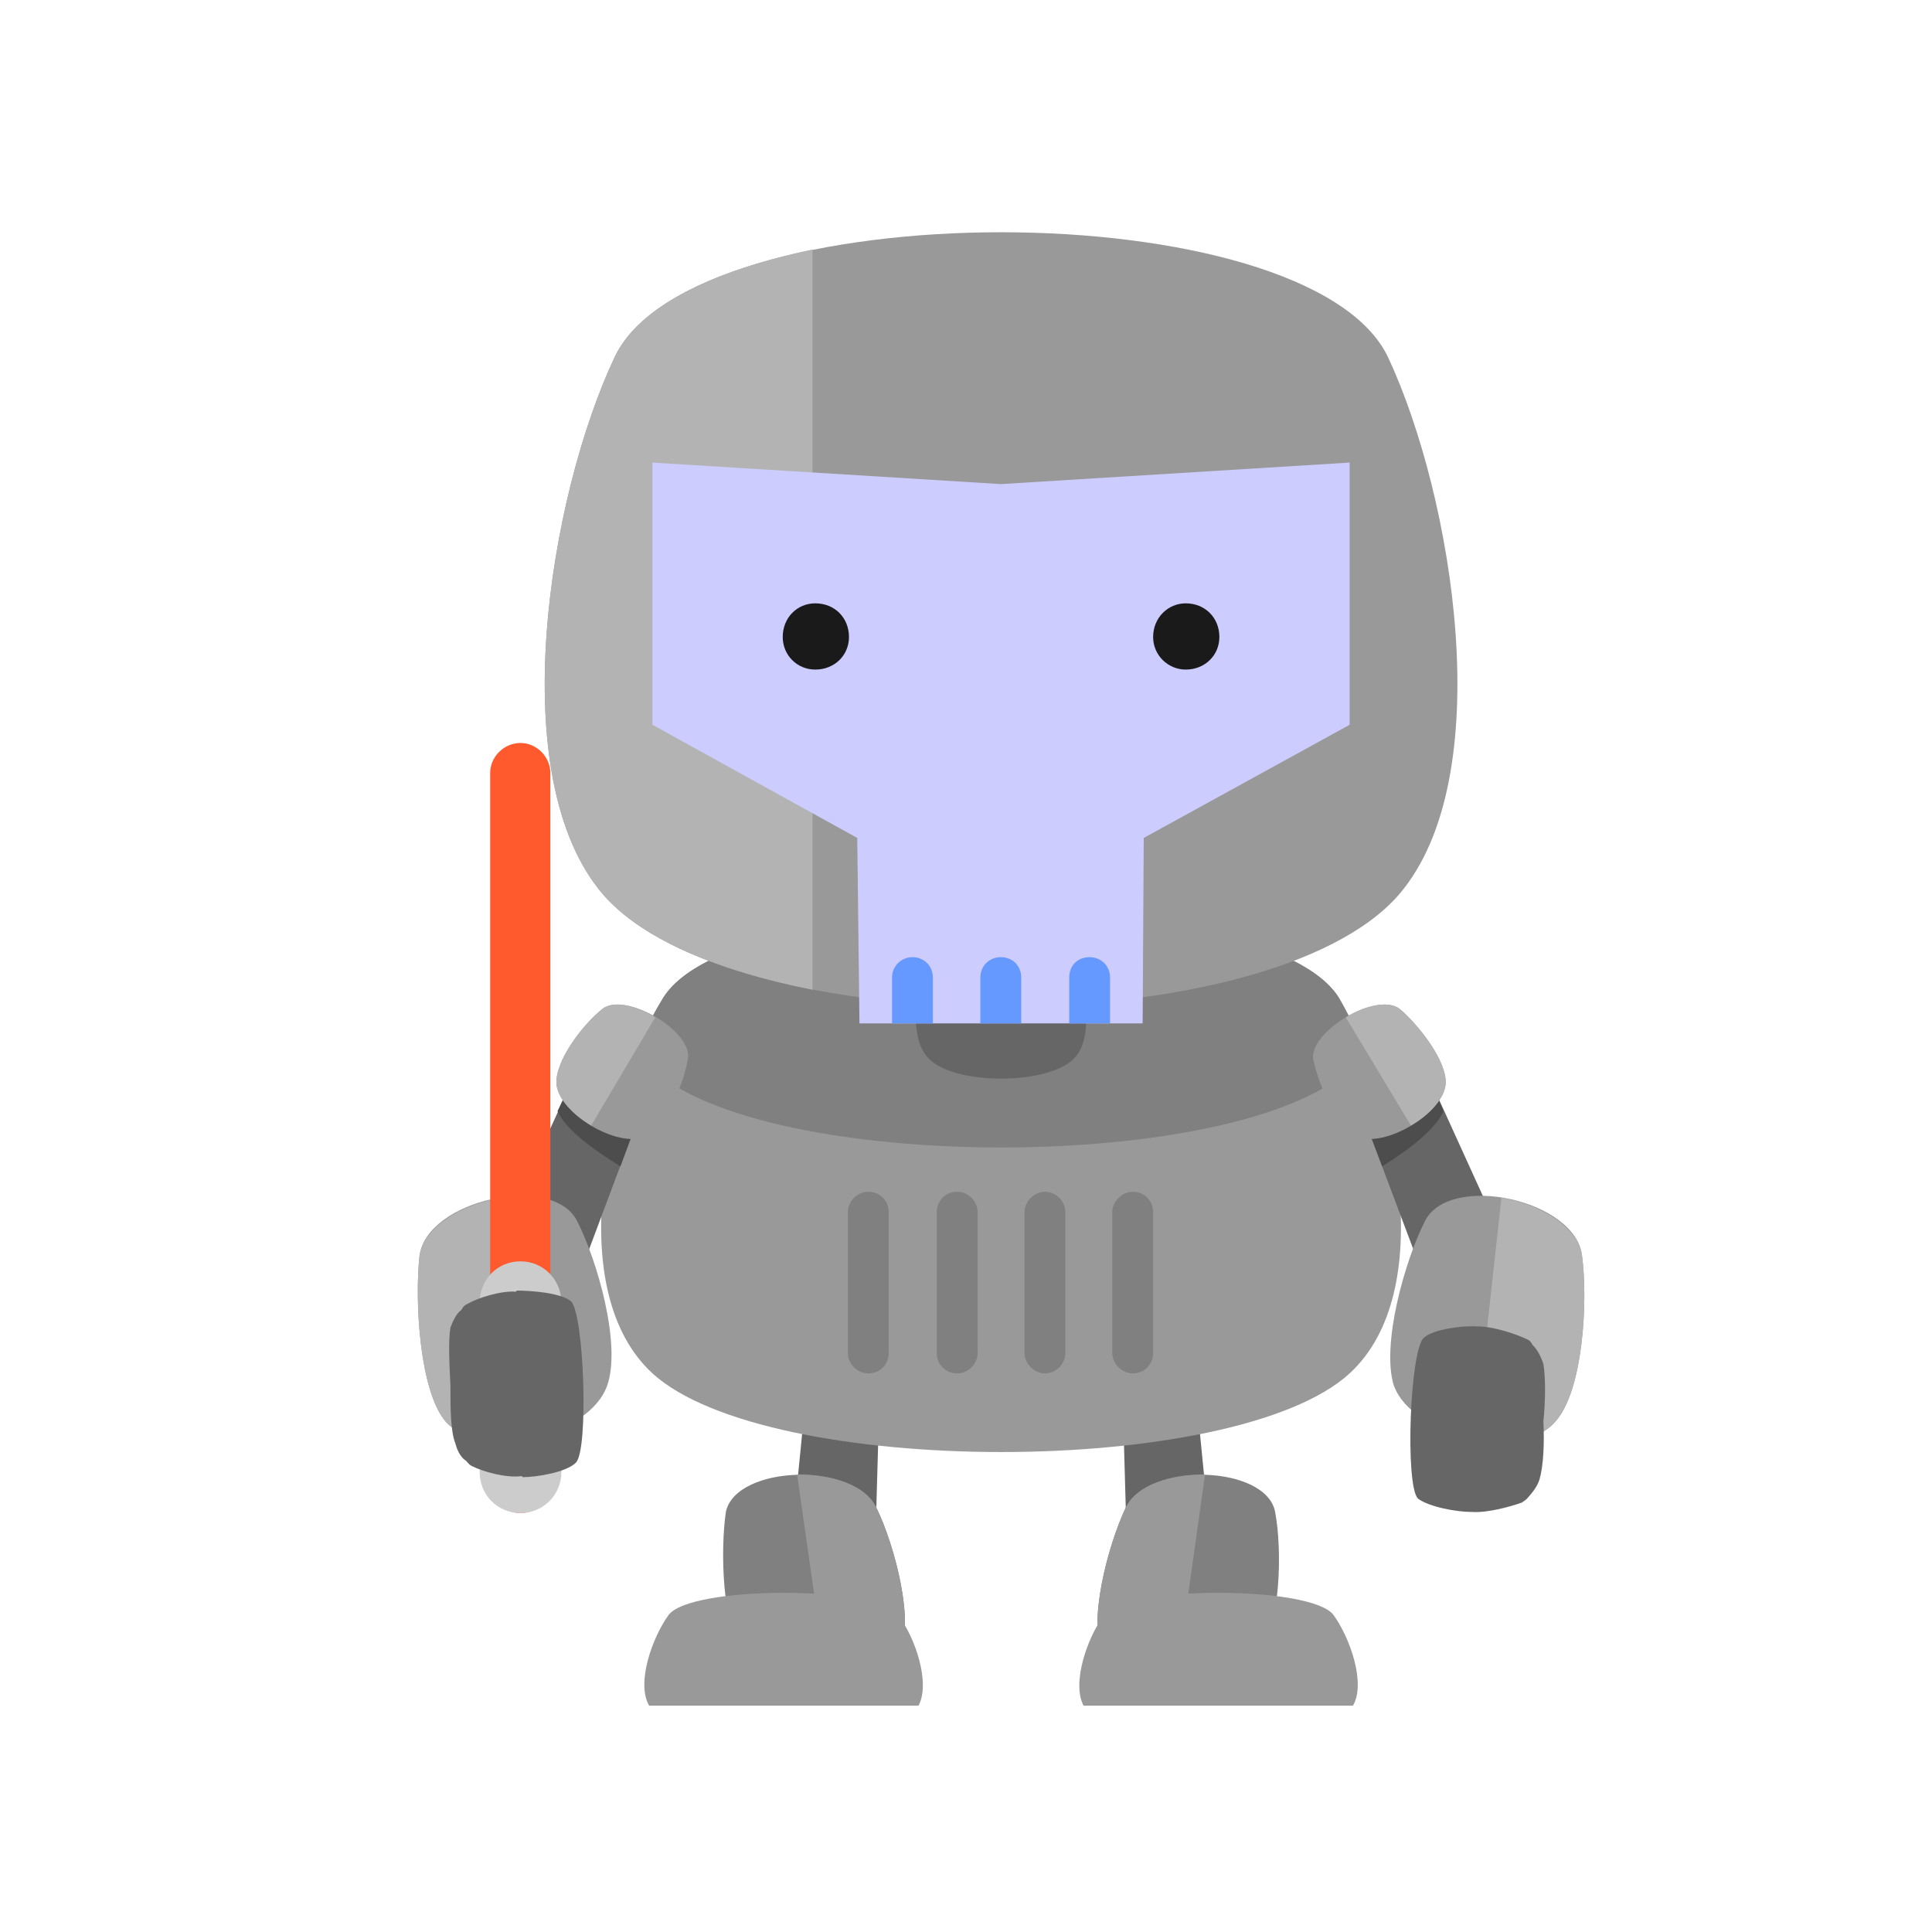 <svg version="1.2" xmlns="http://www.w3.org/2000/svg" viewBox="0 0 350 350" width="350" height="350">
	<title>New Project</title>
	<style>
		.s0 { fill: #666666 } 
		.s1 { fill: #808080 } 
		.s2 { fill: #999999 } 
		.s3 { fill: #b3b3b3 } 
		.s4 { fill: #ccccff } 
		.s5 { fill: #6699ff } 
		.s6 { fill: #1a1a1a } 
		.s7 { fill: #4d4d4d } 
		.s8 { fill: #ff592e } 
		.s9 { fill: #cccccc } 
	</style>
	<path id="&lt;Path&gt;" class="s0" d="m145.9 253.8l-4.8 48.7 16.8 0.8 1.3-45.8z"/>
	<path id="&lt;Path&gt;" class="s1" d="m158.8 273.2c3.3 6.8 7 20.8 4.1 26.6-3.4 7.7-22.2 8.1-27.9 0.7-4.3-5.7-4.5-19.8-3.5-26.6 1.8-8.5 23.4-9.2 27.3-0.7z"/>
	<path id="&lt;Path&gt;" class="s2" d="m158.8 273.2c3.3 6.8 7 20.8 4.1 26.6-1.7 3.7-7.2 5.9-13 5.9l-5.5-38.6c6.1 0 12.4 1.8 14.4 6.1z"/>
	<path id="&lt;Path&gt;" class="s2" d="m121.1 292.6c-2.9 4-5.9 12.3-3.5 16.4 20.5 0 31.6 0 48.8 0 2.2-4.1-0.6-12.4-3.7-16.4-3.7-5.4-37.7-5.4-41.6 0z"/>
	<path id="&lt;Path&gt;" class="s0" d="m216.8 253.8l4.8 48.7-16.8 0.8-1.3-45.8z"/>
	<path id="&lt;Path&gt;" class="s1" d="m203.9 273.2c-3.2 6.8-6.9 20.8-4.1 26.6 3.5 7.7 22.2 8.1 27.9 0.7 4.4-5.7 4.6-19.8 3.3-26.6-1.6-8.5-23.1-9.2-27.1-0.7z"/>
	<path id="&lt;Path&gt;" class="s2" d="m203.9 273.2c-3.2 6.8-6.9 20.8-4.1 26.6 1.7 3.7 7.2 5.9 13.1 5.9l5.4-38.6c-6.1 0-12.4 1.8-14.4 6.1z"/>
	<path id="&lt;Path&gt;" class="s2" d="m241.6 292.6c2.9 4 5.9 12.3 3.5 16.4-20.5 0-31.6 0-48.8 0-2.2-4.1 0.7-12.4 3.7-16.4 3.7-5.4 37.7-5.4 41.6 0z"/>
	<path id="&lt;Path&gt;" class="s2" d="m120 181c-10.3 17.5-17.9 53-1.8 67.8 20.8 19 105.6 19 126.3 0 16.1-14.8 8.5-50.3-1.8-67.8-12.4-21.1-110.3-21.1-122.7 0z"/>
	<path id="&lt;Path&gt;" class="s1" d="m120 181c-1.8 2.9-3.3 5.9-4.6 9.4 0.9 1.3 1.8 2.2 2.8 3.3 20.8 18.9 105.6 18.9 126.3 0 1.1-1.1 1.9-2 2.8-3.3-1.5-3.5-3-6.5-4.6-9.4-12.4-21.1-110.3-21.1-122.7 0z"/>
	<path id="&lt;Path&gt;" class="s0" d="m168.2 173.4c-2.2 4.8-3.7 14.2-0.2 18.1 4.3 5.2 22.4 5.2 26.8 0 3.5-3.9 1.7-13.3-0.5-18.1-2.6-5.7-23.5-5.7-26.1 0z"/>
	<path id="&lt;Path&gt;" class="s2" d="m111.3 64.8c-11.8 25.1-20.3 76.1-2 97.3 23.6 27 120.6 27 144.1 0 18.3-21.2 9.8-72.2-1.9-97.3-14.2-30.3-126.1-30.3-140.2 0z"/>
	<path id="&lt;Path&gt;" class="s3" d="m111.3 64.8c-11.8 25.1-20.3 76.1-2 97.3 7.2 8.2 21.2 13.9 37.9 17.2v-134.1c-17.6 3.7-31.6 10.2-35.9 19.6z"/>
	<path id="&lt;Path&gt;" class="s4" d="m181.3 87.7l63.2-3.9v47.5l-37.3 20.5-0.2 33.6h-51.3l-0.4-33.6-37.1-20.5v-47.5z"/>
	<path id="&lt;Path&gt;" class="s5" d="m169 185.4h-7.4v-8.3c0-2.2 1.8-3.7 3.7-3.7 2 0 3.7 1.5 3.7 3.7z"/>
	<path id="&lt;Path&gt;" class="s5" d="m185 185.4h-7.4v-8.3c0-2.2 1.7-3.7 3.7-3.7 2.1 0 3.7 1.5 3.7 3.7z"/>
	<path id="&lt;Path&gt;" class="s5" d="m201.1 185.4h-7.4v-8.3c0-2.2 1.5-3.7 3.7-3.7 2 0 3.7 1.5 3.7 3.7z"/>
	<path id="&lt;Path&gt;" class="s6" d="m147.7 109.3c3.5 0 6.1 2.6 6.1 6.1 0 3.3-2.6 5.9-6.1 5.9-3.3 0-5.9-2.6-5.9-5.9 0-3.5 2.6-6.1 5.9-6.1z"/>
	<path id="&lt;Path&gt;" class="s6" d="m214.8 109.3c3.5 0 6.1 2.6 6.1 6.1 0 3.3-2.6 5.9-6.1 5.9-3.2 0-5.9-2.6-5.9-5.9 0-3.5 2.7-6.1 5.9-6.1z"/>
	<path id="&lt;Path&gt;" class="s0" d="m105.2 192.4l-20.3 44.4 15.5 6.4 16.1-43z"/>
	<path id="&lt;Path&gt;" class="s7" d="m105.2 192.4l-4.2 8.9c1.3 3 5.7 6.5 11.4 10l4.1-11.1z"/>
	<path id="&lt;Path&gt;" class="s2" d="m76 227.5c-0.9 8.2 0 24.4 4.7 30 6.4 7.2 26 2.9 29.3-6.5 2.6-7.4-1.8-22.7-5.5-29.9-4.6-8.7-27.2-3.7-28.5 6.4z"/>
	<path id="&lt;Path&gt;" class="s3" d="m76 227.5c-0.9 8.2 0 24.4 4.7 30 3.1 3.5 9 4.2 14.9 3.1l-4.8-43.6c-7 1.1-14 5.2-14.8 10.5z"/>
	<path id="&lt;Path&gt;" class="s2" d="m109.1 182.8c-3.5 2.8-8.5 9.3-8.3 13.5 0.4 5.4 11.1 11.8 16.1 9.6 3.7-1.8 7-9.6 7.7-14 1.1-5-11.4-12.4-15.5-9.1z"/>
	<path id="&lt;Path&gt;" class="s3" d="m109.1 182.8c-3.5 2.8-8.5 9.3-8.3 13.5 0.2 2.8 3.1 5.7 6.3 7.6l11.6-19.6c-3.5-2.2-7.6-3.1-9.6-1.5z"/>
	<path id="&lt;Path&gt;" class="s8" d="m94.3 134.6c3 0 5.4 2.6 5.4 5.4v128.7c0 3-2.4 5.4-5.4 5.4-3.1 0-5.5-2.4-5.5-5.4v-128.7c0-2.8 2.4-5.4 5.5-5.4z"/>
	<path id="&lt;Path&gt;" class="s9" d="m94.3 228.5c4.1 0 7.4 3.3 7.4 7.5v30.7c0 4.1-3.3 7.4-7.4 7.4-4.2 0-7.4-3.3-7.4-7.4v-30.7c0-4.2 3.2-7.5 7.4-7.5z"/>
	<path id="&lt;Path&gt;" class="s0" d="m103.4 235.7c-1.9-1.5-7.2-1.9-9.8-1.9 0 0.2-0.2 0.2-0.2 0.2-2.6-0.2-6.8 1.1-8.7 2.2-0.5 0.2-0.9 0.6-1.1 1.1-0.9 0.6-1.5 1.9-2 3.2-0.4 2.4-0.2 6.6 0 10.5 0 3.9 0 8.3 0.9 10.5q0.6 2.3 2 3.2c0.4 0.5 0.6 0.7 1 0.9 2.2 1.1 6.4 2.2 9 1.8l0.2 0.2c2.6 0 7.9-0.9 9.6-2.6 2.4-2.2 1.5-27.3-0.9-29.3z"/>
	<path id="&lt;Path&gt;" class="s0" d="m257.6 192.4l20.2 44.4-15.4 6.4-16.2-43z"/>
	<path id="&lt;Path&gt;" class="s7" d="m257.6 192.4l3.9 8.9c-1.3 3-5.5 6.5-11.1 10l-4.2-11.1z"/>
	<path id="&lt;Path&gt;" class="s2" d="m286.6 227.5c1.1 8.2 0.2 24.4-4.8 30-6.1 7.2-25.8 2.9-29.3-6.5-2.3-7.4 2-22.7 5.7-29.9 4.6-8.7 27.3-3.7 28.4 6.4z"/>
	<path id="&lt;Path&gt;" class="s3" d="m286.6 227.5c1.1 8.2 0.2 24.4-4.8 30-2.9 3.5-8.8 4.2-14.6 3.1l4.8-43.6c6.9 1.1 13.9 5.2 14.6 10.5z"/>
	<path id="&lt;Path&gt;" class="s2" d="m253.6 182.8c3.3 2.8 8.5 9.3 8.3 13.5-0.4 5.4-11.1 11.8-16.1 9.6-3.7-1.8-7-9.6-7.9-14-0.8-5 11.6-12.4 15.7-9.1z"/>
	<path id="&lt;Path&gt;" class="s3" d="m253.6 182.8c3.3 2.8 8.5 9.3 8.3 13.5-0.2 2.8-3 5.7-6.3 7.6l-11.8-19.6c3.5-2.2 7.7-3.1 9.8-1.5z"/>
	<path id="&lt;Path&gt;" class="s0" d="m258 242.3c1.7-1.5 7-2.2 9.6-2 0.2 0 0.2 0 0.2 0 2.6 0 6.8 1.3 9 2.4 0.4 0.2 0.6 0.5 0.8 0.9 0.9 0.9 1.5 2 2 3.5 0.4 2.4 0.4 6.5 0 10.4 0.2 4 0 8.1-0.7 10.5-0.4 1.3-1.3 2.4-2.1 3.3-0.3 0.4-0.7 0.6-1.1 0.9-2.2 0.8-6.4 1.9-9 1.7 0 0 0 0-0.2 0-2.6 0-7.6-0.9-9.6-2.4-2.4-2.2-1.5-27.3 1.1-29.2z"/>
	<path id="&lt;Path&gt;" class="s1" d="m157.3 215.9c2.2 0 3.7 1.7 3.7 3.7v25.5c0 2-1.5 3.7-3.7 3.7-2 0-3.7-1.7-3.7-3.7v-25.5c0-2 1.7-3.7 3.7-3.7z"/>
	<path id="&lt;Path&gt;" class="s1" d="m173.4 215.9c2 0 3.7 1.7 3.7 3.7v25.5c0 2-1.7 3.7-3.7 3.7-2.2 0-3.7-1.7-3.7-3.7v-25.5c0-2 1.5-3.7 3.7-3.7z"/>
	<path id="&lt;Path&gt;" class="s1" d="m189.3 215.9c2 0 3.7 1.7 3.7 3.7v25.5c0 2-1.7 3.7-3.7 3.7-1.9 0-3.7-1.7-3.7-3.7v-25.5c0-2 1.8-3.7 3.7-3.7z"/>
	<path id="&lt;Path&gt;" class="s1" d="m205.2 215.9c2.2 0 3.7 1.7 3.7 3.7v25.5c0 2-1.5 3.7-3.7 3.7-1.9 0-3.7-1.7-3.7-3.7v-25.5c0-2 1.8-3.7 3.7-3.7z"/>
</svg>